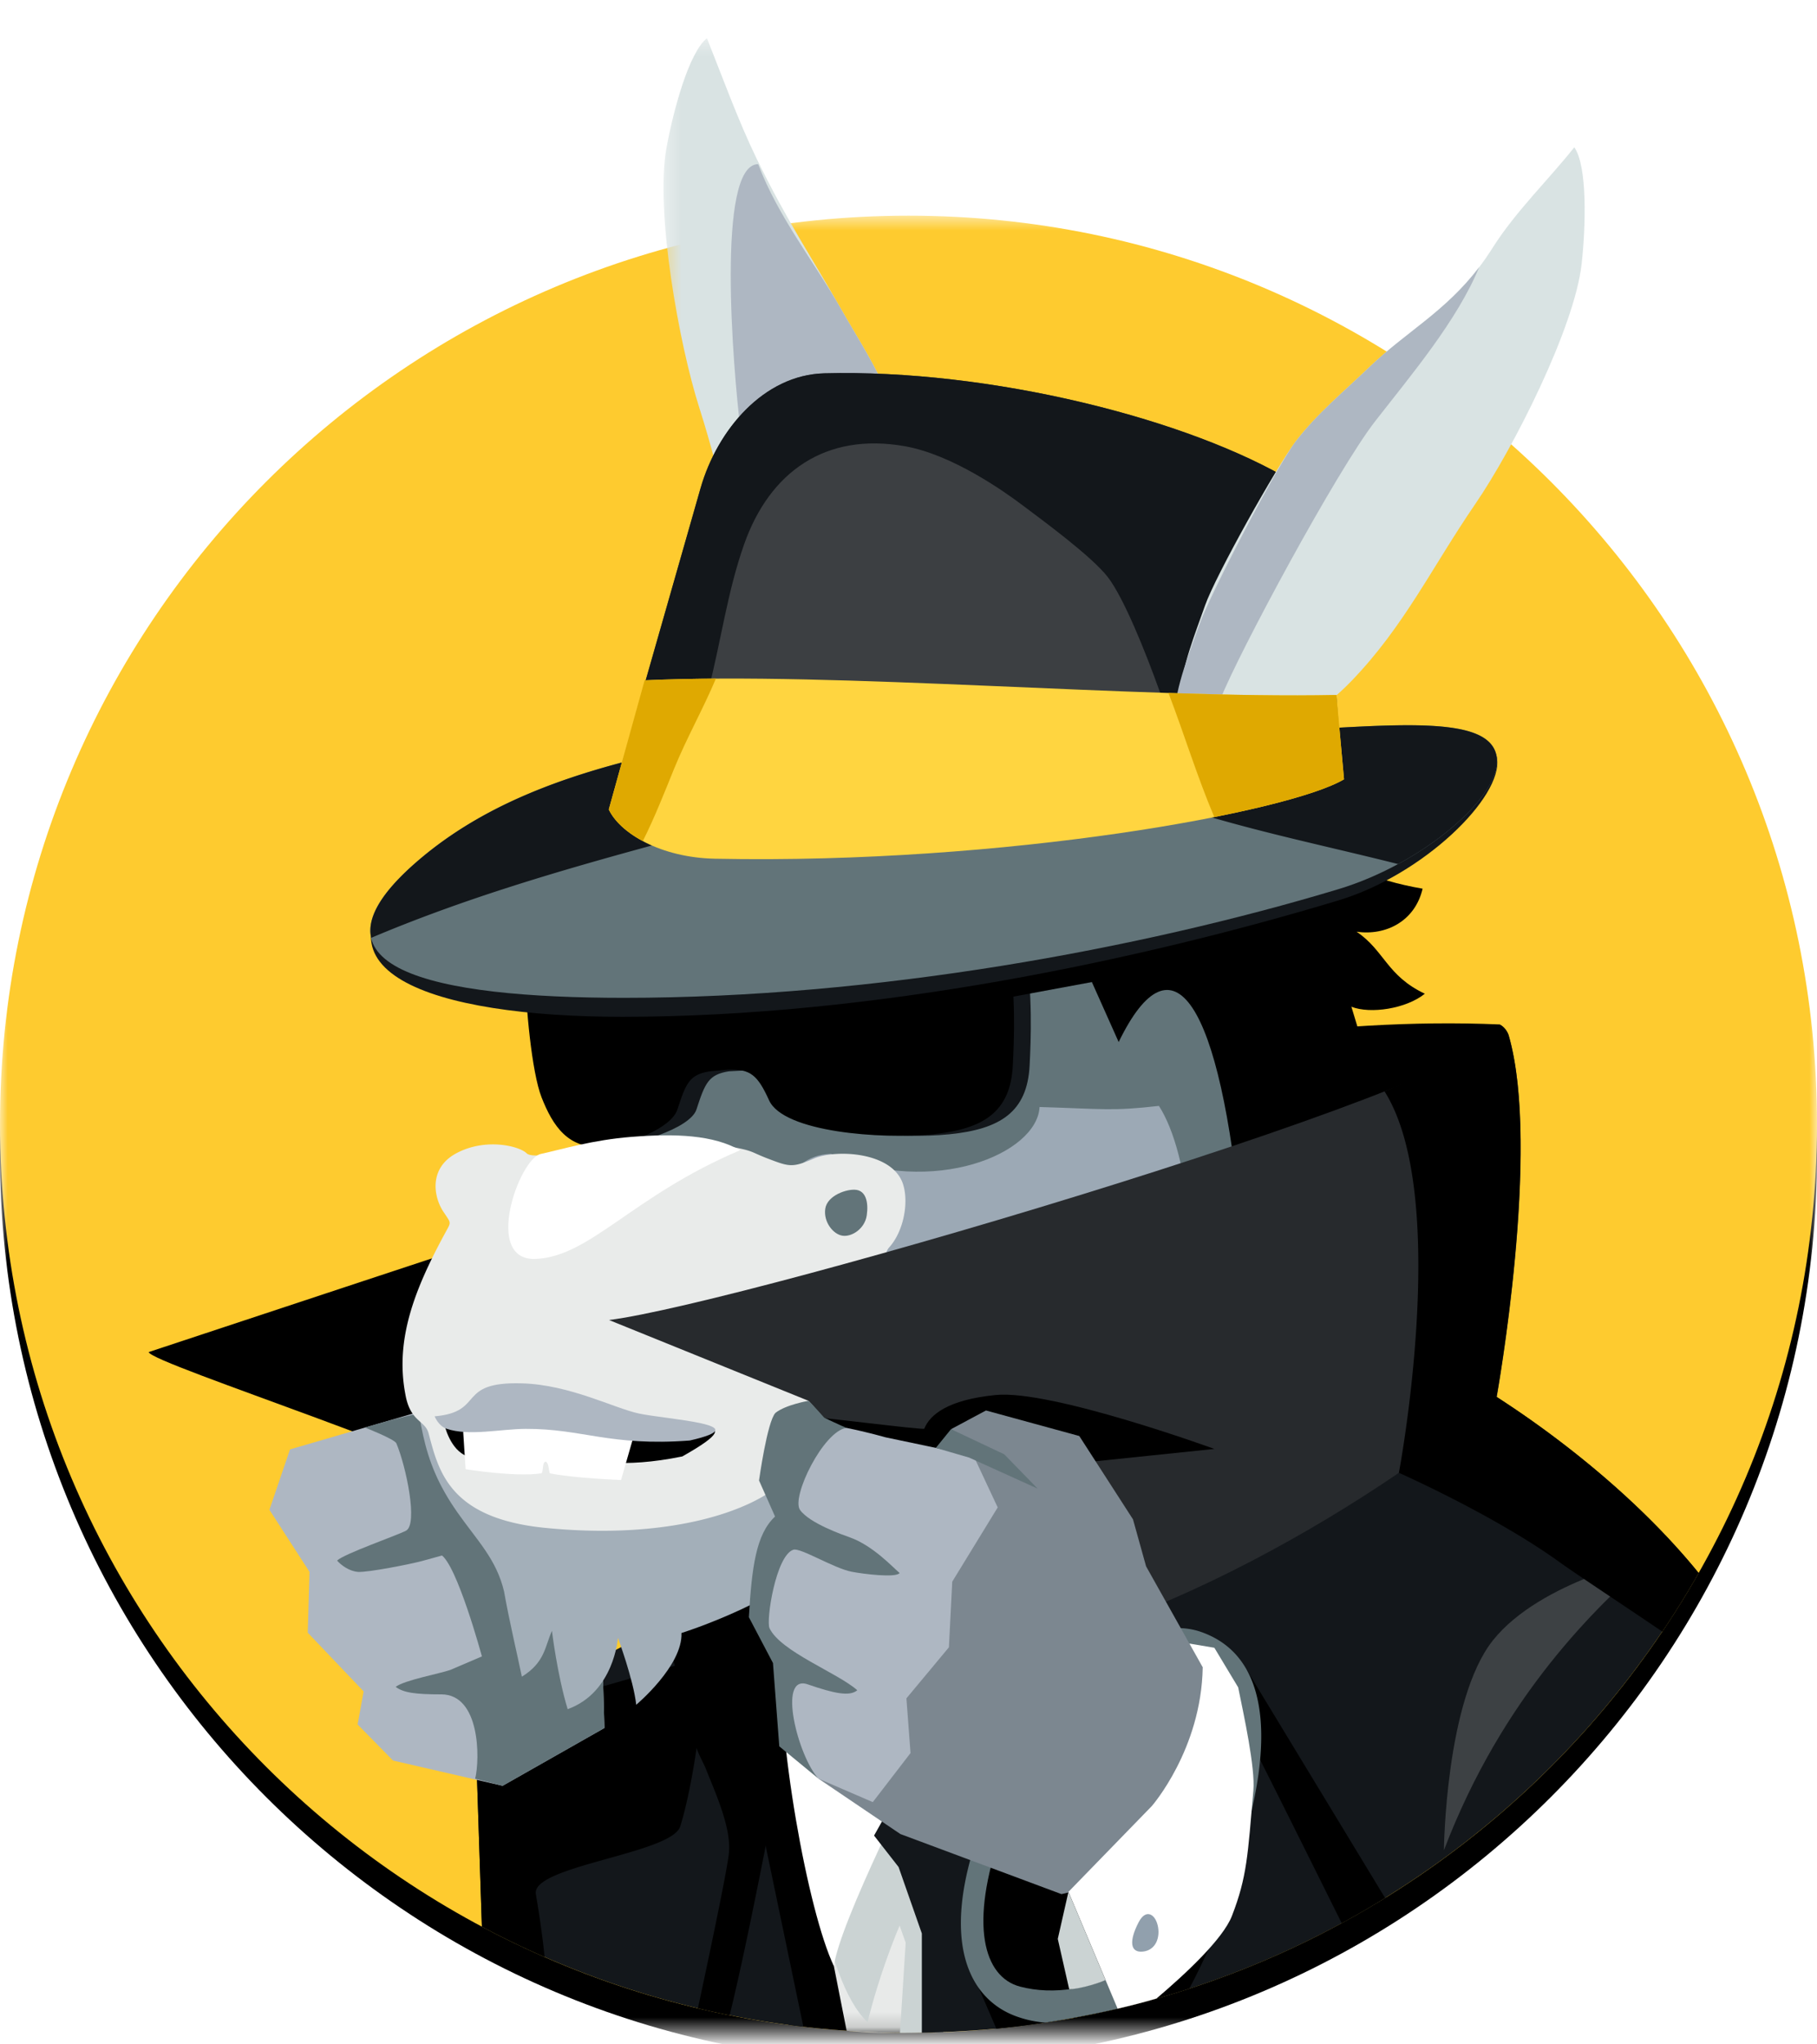 <svg xmlns="http://www.w3.org/2000/svg" xmlns:xlink="http://www.w3.org/1999/xlink" width="120" height="135" viewBox="0 0 120 135">
    <defs>
        <path id="a" d="M0 .524h120v120H0z"/>
        <path id="d" d="M120 60.524c0 33.136-26.863 60-60 60s-60-26.864-60-60c0-33.138 26.863-60 60-60s60 26.862 60 60"/>
        <filter id="c" width="131.7%" height="131.7%" x="-15.8%" y="-14.2%" filterUnits="objectBoundingBox">
            <feOffset dy="2" in="SourceAlpha" result="shadowOffsetOuter1"/>
            <feGaussianBlur in="shadowOffsetOuter1" result="shadowBlurOuter1" stdDeviation="6"/>
            <feColorMatrix in="shadowBlurOuter1" values="0 0 0 0 0 0 0 0 0 0 0 0 0 0 0 0 0 0 0.2 0"/>
        </filter>
        <path id="e" d="M.082.41h26.329V29.87H.082z"/>
        <path id="g" d="M.326.336h17.69V48.2H.326z"/>
    </defs>
    <g fill="none" fill-rule="evenodd">
        <g transform="translate(0 13.717)">
            <mask id="b" fill="#fff">
                <use xlink:href="#a"/>
            </mask>
            <g fill-rule="nonzero" mask="url(#b)">
                <use fill="#000" filter="url(#c)" xlink:href="#d"/>
                <use fill="#FECB2F" xlink:href="#d"/>
            </g>
        </g>
        <path fill="#000" d="M77.926 104.699c-3.005-4.16-7.574-7.032-8.144-7.409l-28.45 10.415s1.523 9.052 1.141 13.533c1.255.204 6.235 8.023 9.631 12.485 2.584.339 5.22.517 7.896.517.756 0 1.509-.019 2.26-.046 7.37-6.192 11.117-21.918 15.666-29.495"/>
        <path fill="#13171B" d="M31.382 113.773l.443 13.45a59.6 59.6 0 0 0 21.232 6.615l-5.891-28.261-15.784 8.196z"/>
        <path fill="#000" d="M47.166 105.577l-3.326 1.727c.233.901.48 1.798.73 2.694l-13.188 3.776.443 13.449c1.35.72 2.732 1.388 4.142 2.005-.033-.304-.062-.61-.1-.912a72.359 72.359 0 0 0-.478-3.24c-.315-1.863 8.964-2.663 9.534-4.466.393-1.238.797-3.205 1.082-5.185.076.318.485 1.058.605 1.363.606 1.55 1.73 3.936 1.522 5.659-.128 1.055-.922 4.955-2.04 10.17a61.29 61.29 0 0 0 2.096.458c1.395-5.68 3.093-15.048 3.363-16.023l-4.385-11.475z"/>
        <path fill="#13171B" d="M98.848 92.253L62.66 105.501c3.356 6.191 5.74 12.853 7.652 19.642.73 2.595 1.387 5.207 2.021 7.825 17.073-3.567 31.48-14.39 39.849-29.097-5.332-6.552-12.389-10.993-13.334-11.618"/>
        <path fill="#000" d="M9.814 89.286s26.407-8.748 32.303-10.661c7.942-2.579 34.152-11.96 56.9-10.976 0 0 .772.542.28 2.705-1.294 5.7-4.954 17.702-6.605 23.565-.46 1.631-45.007 17.065-45.007 17.065s-10.126-8.03-13.876-11.704c-2.518-2.466-23.74-9.196-23.995-9.994"/>
        <g transform="translate(53.974 104.372)">
            <mask id="f" fill="#fff">
                <use xlink:href="#e"/>
            </mask>
            <path fill="#E8EAE9" d="M10.03.41L.083 20.327 1.94 29.73c1.746.153 1.776.139 3.562.139a59.857 59.857 0 0 0 20.909-3.747l-.755-8.728S15.32.73 10.03.411" mask="url(#f)"/>
        </g>
        <path fill="#CBD3D3" d="M52.605 116.59c.676 3.732 1.664 14.161 4.694 16.94 0 0 1.482-6.486 4.883-11.736 3.401-5.25-7.4-13.479-7.4-13.479l-2.177 8.274z"/>
        <path fill="#FFF" d="M64.58 101.08c-2.042-1.11-4.4-4.235-4.4-4.235l-5.712.602s8.302 4.212 5.153 5.65c-3.149 1.438-7.83 1.584-8.037 5.516-.32 6.103 1.777 17.626 3.487 21.22.379-2.915 5.708-13.36 5.708-13.36l3.735-3.005.344 2.443c.538.282 7.087-3.92 6.114-7.408-.812-2.91-4.35-6.31-6.392-7.422"/>
        <path fill="#CBD3D3" d="M70.563 123.014l-2.33-7.103-8.413.823 1.482 4.334-3.485 1.608 1.997 5.61-.378 5.954h.04a60.4 60.4 0 0 0 10.146-.859l-1.359-7.111 2.3-3.256z"/>
        <path fill="#13171B" d="M67.613 123.165l2.55-4.137-2.241-4.534-2.593 2.401-4.088.592-1.063-.648-2.453 4.374 1.619 2.075 1.537 4.39v6.554c2.929-.067 5.833-.277 8.643-.75l-1.936-6.176.025-4.14z"/>
        <path fill="#9CA9B5" d="M91.44 81.61l-36.477 6.252-14.744-13.224 5.41-6.038-2.258-5.268 1.135-10.42 42.003-4.798z"/>
        <path fill="#AEB7C2" d="M84.197 90.027c-.02.042.753.233.753.292.263-.145.239-.01.515-.125.005-.061 1.047-.566 1.044-.607-.2-2.979-4.526-2-4.526-2s3.122.437 2.214 2.44"/>
        <path fill="#4B575B" d="M90.66 96.963L66.48 107.32l-3.437-7.193-9.37-1.443v-9.808l32.836.71z"/>
        <path fill="#BFC2CC" d="M44.695 78.148c.255-.784.673-.589 1.177-.156 4.59-3.434 8.261-7.802 10.534-13.006l-21.204 1.077c0 2.184 7.398 5.361 8.045 7.005.575 1.461-10.345 5.871-8.886 6.255.4.105 5.553-1.624 6.07-1.677l.127-.015c.3.041.625.051.982.015 1.668-.168 2.754 1.734 3.155.502"/>
        <path fill="#627479" d="M89.14 61.363l-22.688 2.534.123.572-31.374 1.593c0 2.185 7.399 5.362 8.046 7.006.576 1.462-10.344 5.871-8.886 6.255.4.106 5.552-1.625 6.07-1.677l.127-.016c.3.043.624.053.982.016 1.668-.168 2.755 1.734 3.155.502.57-1.75 1.946 1.37 3.3 1.157l.865-.077c.9.13 1.176-2.045 1.787-.701.82 1.803.971-2.256 4.242-2.332 6.775 2.864 13.613-.012 13.767-3.094 4.275.129 4.77.281 7.884-.073 1.021 1.602 1.755 4.326 2.1 8.25l9.703-4.437.798-15.478z"/>
        <path fill="#000" d="M70.635 58.17l.579 4.673 2.666 5.968c3.587-7.378 6.715-2.693 8.103 12.25l10.663-3.376-3.396-11.204c1.262.493 3.619.133 4.851-.86-2.523-1.191-2.66-2.846-4.508-4.095 1.946.283 3.864-.707 4.36-2.842-3.203-.546-5.877-1.695-6.888-3.237l-.728-1.33c-5.678 1.034-10.838 4.008-15.702 4.054"/>
        <path fill="#13171B" d="M35.809 64.132c0 2.184.42 6.687 1.066 8.33.734 1.863.812 3.278 2.442 3.278 2.606 0 6.278-1.242 6.678-2.473.57-1.75.793-2.311 2.148-2.523l2.112-.108c1.464-.05 1.935.352 2.697 2.027.96 2.11 6.378 2.579 9.744 2.24 3.367-.34 5.15-1.47 5.304-4.553.087-1.743.208-4.674-.287-7.838l-31.904 1.62z"/>
        <path fill="#000" d="M34.699 64.132c0 2.184.42 6.687 1.067 8.33.733 1.863 1.761 3.496 4.162 3.254 1.667-.169 4.41-1.218 4.81-2.45.569-1.75.793-2.31 2.148-2.522l1.21-.108c1.465-.05 1.936.352 2.698 2.027.96 2.11 7.426 2.579 10.792 2.24 3.367-.34 5.15-1.47 5.304-4.553.088-1.743.208-4.674-.287-7.838l-31.904 1.62z"/>
        <path fill="#000" d="M87.066 62.08l-21.793 4.038-.896-4.151 22.689-2.535z"/>
        <g transform="translate(43.493 2.188)">
            <mask id="h" fill="#fff">
                <use xlink:href="#g"/>
            </mask>
            <path fill="#D9E3E3" d="M17.729 42.418c.483-1.67.227-4.297.147-6.104-.092-2.06-1.91-10.218-2.632-12.107-.822-2.156-2.088-4.037-3.24-6.072-1.9-3.356-3.521-5.721-5.537-9.868-1.2-2.47-2.27-5.421-3.27-7.931C2.009 1.266.975 5.098.523 7.578c-.759 4.16.828 12.979 2.177 17.188 1.55 4.844 2.183 9.092 4.479 13.543 1.305 2.531 3.188 4.586 5.118 6.496 1.22 1.206 2.83 2.099 4.102 3.396" mask="url(#h)"/>
        </g>
        <path fill="#AEB7C2" d="M51.937 37.457c-.272-3.258-2.58-5.428-3.045-9.2-.466-3.798-1.613-17.416 1.181-17.416 1.312 3.48 3.746 6.518 5.425 9.482 1.151 2.035 2.417 3.916 3.24 6.072.722 1.889 2.54 10.047 2.631 12.107.08 1.808.337 4.433-.147 6.105l-1.329 5.783c-.39-.399-.814-.757-1.248-1.1.216-1.672-6.567-10.15-6.708-11.833"/>
        <path fill="#13171B" d="M98.866 50.075c.404 2.554-4.86 7.692-10.462 9.38-13.156 3.966-30.735 7.689-47.29 7.69-12.542 0-21.807-3.013-13.372-10.211 8.121-6.929 19.852-6.94 30.459-9.402 9.675-2.245 6.422 1.673 19.21 1.704 10.894.026 20.89-2.73 21.455.839"/>
        <path fill="#627479" d="M98.844 49.968c.404 2.554-4.838 7.056-10.44 8.745-13.156 3.966-30.63 7.179-47.186 7.179-12.54 0-21.986-1.911-13.55-9.11 8.12-6.928 19.926-7.53 30.533-9.992 9.675-2.246 6.422 1.673 19.21 1.704 10.894.026 20.868-2.095 21.433 1.474"/>
        <path fill="#13171B" d="M98.844 49.968c-.565-3.569-10.54-1.448-21.433-1.474-12.788-.03-9.535-3.95-19.21-1.704-10.607 2.462-22.412 3.064-30.533 9.993-2.536 2.164-3.447 3.847-3.153 5.147 6.195-2.62 12.47-4.45 19.045-6.237.047-.013.09-.008.134-.01a.429.429 0 0 1 .395-.215c6.88.016 13.605-1.564 20.452-1.986 3.139-.194 6.297-.063 9.427-.383 1.929-.197 3.95-.657 5.73.334.22.122.294.331.27.528 4.083 1.189 8.244 2.058 12.366 3.098 3.879-2.102 6.816-5.156 6.51-7.091"/>
        <path fill="#3C3F42" d="M88.619 51.308c-5.49 3.115-36.554 6.32-48.412 2.147l6.064-21.23c1.106-3.844 4.17-7.466 8.167-7.573 10.873-.29 24.081 2.987 31.012 7.19 1.928 1.17 1.872 2.232 2.05 4.48l1.119 14.986z"/>
        <path fill="#13171B" d="M87.5 36.322c-.178-2.248-.122-3.31-2.05-4.48-6.931-4.203-20.14-7.48-31.012-7.19-3.998.107-7.06 3.729-8.167 7.572l-6.064 21.231c.994.35 2.13.657 3.378.925.952-2.982 2.416-5.78 3.202-8.823.829-3.208 1.248-6.472 2.356-9.612 1.69-4.792 5.38-7.404 10.608-6.48 3.151.556 6.585 2.996 7.824 3.932 1.24.936 4.558 3.358 5.605 4.734 1.048 1.376 2.463 4.886 3.393 7.487 1.03 2.88 2.528 5.479 3.76 8.004 3.987-.75 7.166-1.14 8.356-2.317L87.5 36.322z"/>
        <path fill="#D9E3E3" d="M77.976 45.87c.016-1.739 1.015-4.18 1.61-5.89.68-1.947 4.761-9.24 5.996-10.843 1.405-1.829 3.158-3.267 4.845-4.886 2.784-2.67 5.678-3.964 8.136-7.865 1.523-2.416 3.73-4.541 5.408-6.659.871 1.232.762 5.2.484 7.705-.467 4.203-4.517 12.196-7.017 15.84-2.876 4.196-4.7 8.084-8.177 11.689-1.976 2.05-4.37 3.478-6.767 4.754-1.514.806-3.313 1.199-4.904 2.077"/>
        <path fill="#AEB7C2" d="M80.595 46.183c1.196-3.043 7.684-15.098 10.231-18.375 2.35-3.02 5.41-6.636 6.86-10.16-2.255 2.957-4.8 4.245-7.259 6.603-1.687 1.618-3.44 3.057-4.845 4.886-1.235 1.603-5.702 10.18-6.38 12.127-.597 1.709-1.595 4.15-1.612 5.89v4.638c.488-.27.997-.491 1.51-.695.274-1.664.877-3.343 1.495-4.914"/>
        <path fill="#FFD540" d="M42.571 44.926l-2.364 8.53c.75 1.586 3.443 3.18 7.02 3.25 19.218.384 37.928-3.09 41.536-5.245l-.504-5.569c-12.992.265-33.067-1.551-45.688-.966"/>
        <path fill="#DFA901" d="M80.197 53.957c4.26-.847 7.318-1.75 8.567-2.496l-.504-5.569c-3.316.068-7.095 0-11.09-.13 1.046 2.734 1.88 5.494 3.027 8.195M44.515 50.775c.827-2.032 1.916-3.945 2.764-5.962-1.654.01-3.233.045-4.708.113l-2.364 8.53c.353.747 1.142 1.494 2.247 2.085.776-1.548 1.416-3.176 2.061-4.766"/>
        <path fill="#E9EBEA" d="M95.36 122.182s.098-9.924 3.242-13.867c3.144-3.943 10.528-5.482 10.528-5.482-3.706 3.277-9.866 9.116-13.77 19.35" opacity=".2"/>
        <path fill="#AEB7C2" d="M31.02 92.253s6.255 3.382 6.892 4.063c.637.682.848 3.231.848 3.231l-1.182.785 3.804.723.992 4.82-1.838 2.611-.77.337.151 5.287-6.723 3.816-7.237-1.668-2.339-2.383.398-2.184-3.691-3.875.116-4.016-2.648-4.1 1.36-3.989 11.868-3.458z"/>
        <path fill="#627479" d="M38.15 99.952c-.478-.077-.955-.1-1.43-.199-.714-.147-1.279-.155-2.011-.333-1.234-.3-2.172-.418-3.37-.63-.496-.088-2.465-5.466-2.966-5.525-.678-.08-4.269 1.004-4.269 1.004s1.958.768 2.072 1.04c.648 1.535 1.444 5.347.636 5.772-.589.31-4.096 1.527-4.55 1.972.274.315.82.707 1.379.747.655.045 3.462-.512 4.214-.714 1.173-.316 8.448-2.336 8.968-2.542.27-.106.542-.156.815-.2l-.06-.012.572-.38z"/>
        <path fill="#627479" d="M29.096 102.652c1.066.58 2.73 6.73 2.73 6.73l-2.096.896c-.701.244-3.046.677-3.6 1.115.526.39 1.305.495 3.015.495 2.558 0 2.562 4.222 2.237 5.57l1.812.468 6.723-3.817-.151-5.286.77-.337 1.838-2.612-.992-4.819-7.14-.217c-2.67.295-5.576 1.581-5.146 1.814"/>
        <path fill="#A3AFB9" d="M26.95 88.805c.898 4.928.678 7.395 3.268 11.079 1.304 1.856 2.566 3.073 3.073 5.213.336 1.919.875 4.168 1.174 5.624 1.537-.947 1.52-2.004 1.988-3.026 0 0 .343 2.879 1.037 5.17 3.066-1.105 3.32-4.705 3.32-4.705s1.019 2.733 1.208 4.415c0 0 3.076-2.577 2.989-4.74 0 0 7.155-2.217 10.296-5.914 2.892-3.402 3.29-5.672 4.497-11.38.726-3.434-32.85-1.736-32.85-1.736"/>
        <path fill="#E9EBEA" d="M26.767 92.052c-.672-3.588.584-6.862 2.632-10.63.406-.748.405-.616-.063-1.327-.687-.96-1.08-2.929.797-3.936 1.96-1.053 4.188-.464 4.645-.003.374.348 1.964-.02 2.391-.166 2.408-.825 6.454-.745 7.803-.642 1.309.1 2.4.186 3.69.45 1.145.232.98.304 2.087.724 1.371.52 1.576.603 2.995-.014 1.43-.621 5.153-.466 5.881 1.647.41 1.191.078 3.135-.903 4.22a.782.782 0 0 0 .026 1.074c.707.743.985 1.825 1.157 2.829 1.578 9.201-6.007 9.915-8.265 11.639-2.065 1.893-7.495 3.787-15.643 2.976-6.359-.632-7.037-3.792-7.691-6.24-.238-.886-1.218-.734-1.539-2.601"/>
        <path fill="#FFF" d="M41.724 75.072c-2.611.205-4.593.823-6.013 1.13-1.42.308-3.839 7.078-.333 6.932 3.61-.15 6.38-4.162 13.499-7.177-1.763-1.012-4.252-1.112-7.153-.885"/>
        <path fill="#000" d="M42.058 93.716c-1.494-.72-4.421-.94-7.58-1.033-4.39-.13-1.84.794-5.203 1.087 0 0 .26 1.528 1.192 2.187 1.273.903 3.614.452 5.287.443 3.731-.018 5.187.609 9.308-.223 5.374-3.035-.707-1.352-3.004-2.46"/>
        <path fill="#FFF" d="M39.523 92.894l-4.474-.167-2.394.592-1.546.054-.517 1.2.158 2.447s3.312.539 5.02.268c.132-.197.028-.721.269-.77.2.078.195.534.27.773 1.62.327 4.707.441 4.707.441l.78-2.713 3.43.036-3.32-1.53-2.383-.631z"/>
        <path fill="#AEB7C2" d="M42.187 93.34c-1.622-.346-4.55-1.898-7.708-1.99-4.391-.13-2.411 1.886-5.774 2.178 0 0 .247.634.784.818 1.477.505 3.554.018 5.227.01 3.731-.02 5.572 1.166 10.837.769 4.624-1.05-1.497-1.384-3.366-1.784"/>
        <path fill="#627479" d="M57.243 80.258c-.128.878-.982 1.432-1.598 1.343-.616-.09-1.27-.903-1.142-1.781.128-.88 1.441-1.336 2.057-1.246.616.09.81.806.683 1.684"/>
        <path fill="#13171B" d="M63.784 129.336l1.998 4.626a59.635 59.635 0 0 0 25.766-8.68l-8.354-13.952-19.41 18.006z"/>
        <path fill="#000" d="M82.776 115.91c.28.352-12.443 6.98-14.014 12.97-.204.78.873 2.616 2.151 4.367a59.535 59.535 0 0 0 7.63-1.932c2.09-3.91 4.218-9.498 4.252-15.95 1.427 2.807 3.616 7.21 5.813 11.629a60.042 60.042 0 0 0 2.865-1.666l-9.152-15.088.455 5.67zM63.944 129.653l1.856 4.307a60.21 60.21 0 0 0 4.294-.57c-.851-1.756-1.562-3.317-2.014-4.51l-4.136.773z"/>
        <path fill="#272A2D" d="M98.848 92.253s2.951-16.41.797-23.868c-.056-.195-.264-.58-.63-.736 2.231 3.073-49.902 18.427-58.796 19.518l13.18 5.337 2.247 2.507 6.452 14.496c12.206 0 30.428-11.409 36.75-17.254"/>
        <path fill="#000" d="M55.66 96.971l10.674.15L80.2 95.68s-10.765-3.924-14.44-3.56c-3.192.315-4.35 1.314-4.718 2.223-.044.11-7.443-.855-7.466-.748-.164.744 2.085 3.375 2.085 3.375"/>
        <path fill="#627479" d="M81.45 123.655c-1.537 4.357-4.342 7.519-7.64 8.988a66.79 66.79 0 0 1-4.784.918 7.112 7.112 0 0 1-2.03-.457c-2.987-1.16-4.905-4.86-2.336-12.144 2.569-7.283 9.61-14.976 14.68-13.188 5.07 1.79 4.679 8.6 2.11 15.883"/>
        <path fill="#000" d="M80.2 123.307c-2.18 6.18-8.43 9.05-12.84 7.877-2.383-.633-3.39-4.071-1.21-10.251s8.153-12.708 12.456-11.19c4.303 1.517 3.773 7.384 1.594 13.564"/>
        <path fill="#7C8790" d="M74.826 100.33l.865 3.103 4.509 8.038s-2.045 6.299-3.83 8.97c-2.765 4.14-6.275 4.635-6.275 4.635l-10.632-3.965-5.402-3.652 2.516-15.297 7.35-6.104 1.429.156-2.547-1.839 2.309-1.233 6.162 1.686 3.546 5.502z"/>
        <path fill="#AEB7C2" d="M58.475 94.912s-1.138-.329-2.573-.622c-.06-.012-.704-.062-.765-.074-1.141-.13-2.536-.476-2.824-.121-.586.726-1.345 4.567-1.345 4.567l1.164 1.382-1.614 2.792-.388 3.874.925 2 .624 1.22-.003 5.075 2.385 2.453 3.58 1.545 2.493-3.24-.272-3.612 2.807-3.371.22-4.334 3.002-4.903-1.595-3.408-2.791-.587-3.03-.636z"/>
        <path fill="#FFF" d="M79.431 110.101l-.88-1.568 1.649.278 1.573 2.615c.373 1.838 1.135 5.31 1.003 6.818-.37 4.243-.412 5.685-1.416 8.274-.596 1.536-3.11 3.87-4.981 5.455-.796.236-1.662.46-2.569.67l-3.247-7.714 5.501-5.66s3.277-3.74 3.367-9.168"/>
        <path fill="#91A0AD" d="M75.204 126.927c-.641 1.226-.586 2.04.28 1.946.866-.095 1.155-.959.975-1.728-.182-.77-.792-1.105-1.255-.218"/>
        <path fill="#627479" d="M50.82 107.513c-.237-.508.42-4.803 1.577-5.177.465-.151 2.66 1.225 3.853 1.455.765.148 2.913.417 3.164.084-.485-.411-1.762-1.809-3.29-2.355-.474-.17-2.661-.931-3.287-1.81-.603-.844 1.538-5.207 3.065-5.42-.327-.13-1.467-.67-1.467-.67s-.866-.98-1.035-1.117c0 0-1.495.25-2.185.795-.547.565-1.086 4.466-1.086 4.466l1.058 2.382c-1.256 1.161-1.536 3.34-1.73 6.646l1.592 3.027.417 5.502 2.595 2.138c-1.353-1.435-2.753-6.934-.722-6.234 1.753.605 2.78.819 3.278.39-1.299-1.151-5.077-2.555-5.798-4.102M68.53 98.303l-4.524-2.05-2.201-.641 1.004-1.237 3.514 1.66z"/>
        <path fill="#CBD3D3" d="M73.015 130.753c-.264.137-1.57.577-2.402.609l-.754-3.326.704-3.107 2.452 5.824z"/>
        <path fill="#000" d="M98.837 92.239s2.951-16.41.797-23.868c-.056-.195-.264-.58-.629-.737.606.669-2.912 2.432-7.565 4.438 4.39 6.955.947 25.185.947 25.185s6.34 2.806 10.65 5.928c.97.703 4.514 3.04 6.745 4.558a60.001 60.001 0 0 0 2.4-3.873c-5.333-6.56-12.4-11.006-13.345-11.631"/>
    </g>
</svg>
